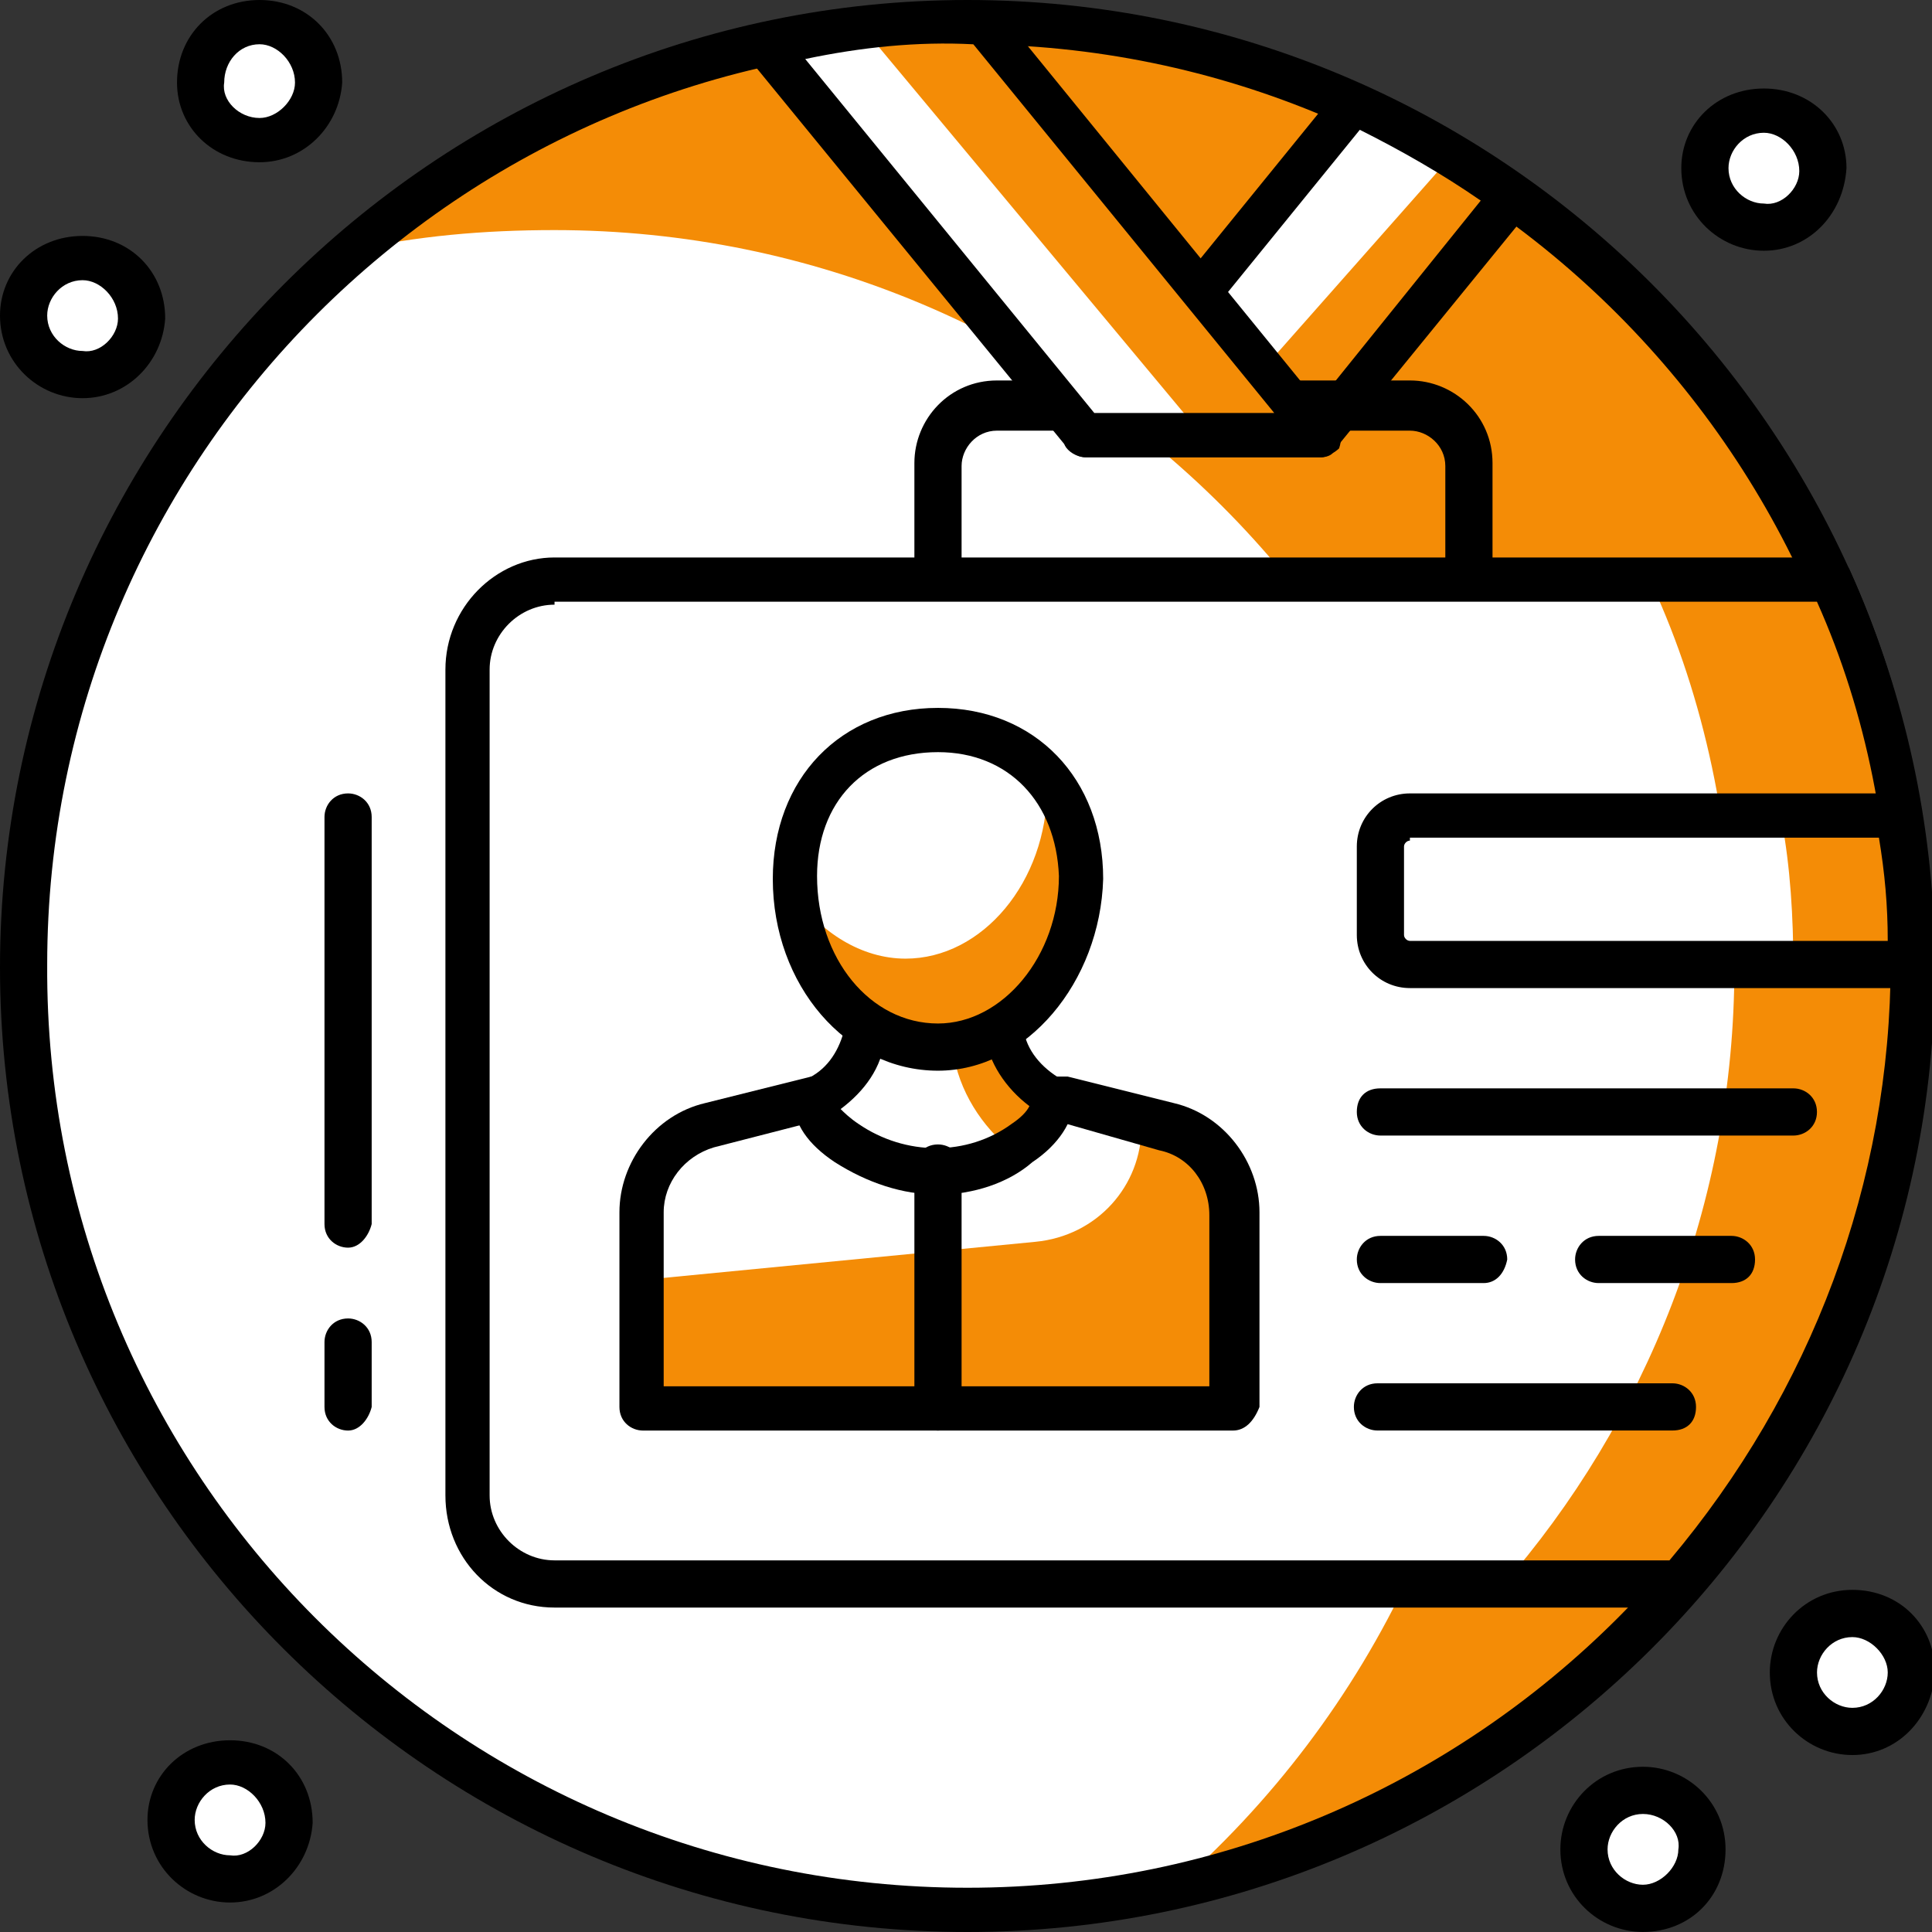 <svg width="42" height="42" viewBox="0 0 42 42" fill="none" xmlns="http://www.w3.org/2000/svg">
<rect x="0" y="0" width="42" height="42" fill="#333333" stroke="none"/>
<path d="M21.032 41.552C32.364 41.552 41.551 32.365 41.551 21.033C41.551 9.7 32.364 0.514 21.032 0.514C9.699 0.514 0.513 9.7 0.513 21.033C0.513 32.365 9.699 41.552 21.032 41.552Z" fill="white"/>
<path d="M41.551 21.033C41.551 9.683 32.382 0.514 21.032 0.514C15.903 0.514 11.222 2.373 7.631 5.451C9.042 5.13 10.516 5.002 12.055 5.002C23.405 5.002 32.574 14.172 32.574 25.521C32.574 31.741 29.817 37.32 25.457 41.103C34.626 39.051 41.551 30.843 41.551 21.033Z" fill="#F48C06"/>
<path d="M21.032 42C9.426 42 0 32.574 0 21.032C0 9.49 9.426 0 21.032 0C32.638 0 42.064 9.426 42.064 21.032C42.064 32.638 32.574 42 21.032 42ZM21.032 0.962C10.003 0.962 1.026 9.939 1.026 20.968C0.962 32.061 9.939 41.038 21.032 41.038C32.061 41.038 41.038 32.061 41.038 21.032C41.038 9.939 32.061 0.962 21.032 0.962Z" fill="black"/>
<path d="M28.727 9.49L32.959 4.296C31.868 3.527 30.714 2.822 29.432 2.309L23.597 9.49H28.727Z" fill="white"/>
<path d="M26.162 9.49H28.727L32.959 4.296C32.51 3.976 32.061 3.655 31.548 3.398L26.162 9.49Z" fill="#F48C06"/>
<path d="M28.727 9.94H23.597C23.405 9.94 23.213 9.812 23.149 9.684C23.084 9.491 23.084 9.299 23.213 9.171L29.048 1.989C29.176 1.796 29.433 1.796 29.625 1.861C30.907 2.438 32.062 3.143 33.216 3.913C33.28 3.977 33.344 4.105 33.344 4.233C33.344 4.361 33.344 4.49 33.216 4.618L28.984 9.812C28.984 9.876 28.855 9.94 28.727 9.94ZM24.559 8.978H28.471L32.19 4.361C31.356 3.784 30.459 3.271 29.561 2.822L24.559 8.978Z" fill="black"/>
<path d="M31.933 13.145H20.391C20.134 13.145 19.878 12.952 19.878 12.632V10.067C19.878 9.105 20.647 8.271 21.673 8.271H30.65C31.612 8.271 32.446 9.041 32.446 10.067V12.632C32.382 12.952 32.189 13.145 31.933 13.145ZM20.84 12.183H31.42V10.131C31.42 9.682 31.035 9.362 30.65 9.362H21.673C21.224 9.362 20.904 9.746 20.904 10.131V12.183H20.84Z" fill="black"/>
<path d="M28.727 9.491L21.417 0.514C21.289 0.514 21.16 0.514 21.032 0.514C19.557 0.514 18.083 0.706 16.672 0.963L23.597 9.491H28.727Z" fill="white"/>
<path d="M21.417 0.514C21.289 0.514 21.161 0.514 21.032 0.514C20.263 0.514 19.493 0.578 18.788 0.642L26.162 9.491H28.727L21.417 0.514Z" fill="#F48C06"/>
<path d="M28.727 9.94H23.597C23.469 9.94 23.34 9.876 23.212 9.747L16.287 1.283C16.159 1.155 16.159 0.963 16.223 0.834C16.287 0.706 16.415 0.578 16.543 0.514C18.082 0.193 19.685 0.001 21.224 0.065H21.353C21.481 0.065 21.609 0.129 21.737 0.257L29.047 9.234C29.175 9.363 29.175 9.555 29.111 9.747C29.047 9.812 28.855 9.94 28.727 9.94ZM23.789 8.978H27.701L21.16 0.963C19.942 0.899 18.724 1.027 17.505 1.283L23.789 8.978Z" fill="black"/>
<path d="M39.756 12.695H12.056C10.965 12.695 10.132 13.529 10.132 14.619V32.573C10.132 33.663 10.965 34.497 12.056 34.497H36.486C39.628 30.906 41.552 26.161 41.552 21.031C41.552 18.017 40.91 15.196 39.756 12.695Z" fill="#F48C06"/>
<path d="M35.909 12.695H12.056C10.965 12.695 10.132 13.529 10.132 14.619V32.573C10.132 33.663 10.965 34.497 12.056 34.497H32.639C35.781 30.906 37.704 26.161 37.704 21.031C37.64 18.017 37.063 15.196 35.909 12.695Z" fill="white"/>
<path d="M36.486 34.947H12.055C10.709 34.947 9.683 33.856 9.683 32.51V14.556C9.683 13.209 10.773 12.119 12.055 12.119H39.756C39.948 12.119 40.141 12.247 40.205 12.376C41.423 15.069 42 17.954 42 20.904C42 25.97 40.141 30.843 36.806 34.69C36.742 34.883 36.614 34.947 36.486 34.947ZM12.055 13.145C11.286 13.145 10.644 13.786 10.644 14.556V32.51C10.644 33.279 11.286 33.921 12.055 33.921H36.293C39.371 30.266 41.102 25.713 41.102 20.904C41.102 18.211 40.59 15.518 39.499 13.081H12.055V13.145Z" fill="black"/>
<path d="M38.986 24.686H30.009C29.753 24.686 29.496 24.494 29.496 24.173C29.496 23.852 29.689 23.66 30.009 23.66H38.986C39.243 23.66 39.499 23.852 39.499 24.173C39.499 24.494 39.243 24.686 38.986 24.686Z" fill="black"/>
<path d="M37.64 27.893H34.754C34.498 27.893 34.241 27.701 34.241 27.38C34.241 27.124 34.434 26.867 34.754 26.867H37.64C37.896 26.867 38.153 27.06 38.153 27.38C38.153 27.701 37.96 27.893 37.64 27.893Z" fill="black"/>
<path d="M32.253 27.893H30.009C29.753 27.893 29.496 27.701 29.496 27.38C29.496 27.124 29.689 26.867 30.009 26.867H32.253C32.51 26.867 32.766 27.06 32.766 27.38C32.702 27.701 32.51 27.893 32.253 27.893Z" fill="black"/>
<path d="M36.357 31.098H29.945C29.688 31.098 29.432 30.906 29.432 30.585C29.432 30.329 29.624 30.072 29.945 30.072H36.357C36.613 30.072 36.87 30.265 36.87 30.585C36.87 30.906 36.677 31.098 36.357 31.098Z" fill="black"/>
<path d="M25.328 24.495L23.019 23.918H20.39H17.761L15.389 24.495C14.491 24.752 13.914 25.521 13.914 26.419V30.651H26.738V26.419C26.803 25.521 26.161 24.687 25.328 24.495Z" fill="white"/>
<path d="M25.328 24.495L24.815 24.367C24.815 24.431 24.815 24.431 24.815 24.495C24.815 25.778 23.853 26.868 22.506 26.996L13.914 27.83V30.587H26.738V26.355C26.803 25.521 26.161 24.688 25.328 24.495Z" fill="#F48C06"/>
<path d="M26.803 31.099H13.979C13.722 31.099 13.466 30.907 13.466 30.586V26.354C13.466 25.264 14.235 24.238 15.325 23.981L17.634 23.404C17.698 23.404 17.698 23.404 17.762 23.404H23.084C23.148 23.404 23.148 23.404 23.212 23.404L25.521 23.981C26.611 24.238 27.38 25.264 27.38 26.354V30.586C27.252 30.907 27.06 31.099 26.803 31.099ZM14.428 30.137H26.29V26.418C26.29 25.713 25.841 25.136 25.2 25.007L22.956 24.366H17.762L15.518 24.943C14.877 25.136 14.428 25.713 14.428 26.354V30.137Z" fill="black"/>
<path d="M22.315 24.816C22.7 24.559 23.02 24.239 23.02 23.854C22.443 23.598 22.058 23.084 21.93 22.443C21.93 22.379 21.93 21.738 21.866 21.674H18.852C18.852 21.802 18.852 22.379 18.788 22.507C18.66 23.149 18.275 23.598 17.698 23.918C17.698 24.303 18.019 24.623 18.404 24.88C19.558 25.649 21.161 25.649 22.315 24.816Z" fill="white"/>
<path d="M21.994 25.008C22.122 24.944 22.186 24.88 22.315 24.816C22.699 24.559 23.02 24.239 23.02 23.854C22.443 23.598 22.058 23.084 21.93 22.443C21.93 22.379 21.93 21.738 21.866 21.674H20.648C20.648 22.059 20.712 22.7 20.712 22.828C20.84 23.726 21.353 24.495 21.994 25.008Z" fill="#F48C06"/>
<path d="M20.391 25.97C19.622 25.97 18.852 25.713 18.147 25.264C17.57 24.88 17.249 24.431 17.249 23.918C17.249 23.725 17.377 23.533 17.506 23.469C17.954 23.276 18.211 22.892 18.339 22.443C18.339 22.379 18.339 22.186 18.339 21.994C18.339 21.866 18.339 21.738 18.339 21.674C18.339 21.417 18.596 21.225 18.788 21.225H21.802C22.058 21.225 22.251 21.417 22.251 21.674C22.251 21.738 22.251 21.866 22.251 21.994C22.251 22.122 22.251 22.315 22.251 22.379C22.315 22.828 22.635 23.212 23.084 23.469C23.276 23.533 23.341 23.725 23.341 23.918C23.341 24.367 23.02 24.88 22.443 25.264C21.93 25.713 21.16 25.97 20.391 25.97ZM18.275 24.11C18.339 24.174 18.467 24.302 18.66 24.431C19.686 25.136 21.032 25.136 21.994 24.431C22.186 24.302 22.315 24.174 22.379 24.046C21.866 23.661 21.481 23.084 21.417 22.507C21.417 22.443 21.417 22.315 21.417 22.122H19.301C19.301 22.379 19.301 22.443 19.237 22.571C19.173 23.212 18.788 23.725 18.275 24.11Z" fill="black"/>
<path d="M23.468 19.108C23.468 17.056 22.058 15.902 20.39 15.902C18.659 15.902 17.312 17.056 17.312 19.108C17.312 21.16 18.723 22.828 20.39 22.828C22.058 22.763 23.468 21.096 23.468 19.108Z" fill="white"/>
<path d="M22.764 16.992C22.764 17.056 22.764 17.056 22.764 17.12C22.764 19.172 21.353 20.84 19.686 20.84C18.724 20.84 17.826 20.262 17.249 19.429C17.377 21.288 18.724 22.763 20.327 22.763C22.058 22.763 23.405 21.096 23.405 19.044C23.469 18.21 23.212 17.569 22.764 16.992Z" fill="#F48C06"/>
<path d="M20.391 23.276C18.403 23.276 16.8 21.416 16.8 19.108C16.8 16.928 18.275 15.389 20.391 15.389C22.507 15.389 23.982 16.928 23.982 19.108C23.917 21.352 22.314 23.276 20.391 23.276ZM20.391 16.351C18.788 16.351 17.762 17.441 17.762 19.044C17.762 20.839 18.916 22.25 20.391 22.25C21.801 22.25 23.02 20.775 23.02 19.044C22.956 17.441 21.93 16.351 20.391 16.351Z" fill="black"/>
<path d="M20.391 31.099C20.134 31.099 19.878 30.906 19.878 30.586V25.392C19.878 25.135 20.07 24.879 20.391 24.879C20.647 24.879 20.904 25.071 20.904 25.392V30.586C20.84 30.906 20.647 31.099 20.391 31.099Z" fill="black"/>
<path d="M30.009 18.467V20.391C30.009 20.776 30.265 21.032 30.65 21.032H41.551C41.551 19.942 41.487 18.852 41.294 17.826H30.65C30.265 17.826 30.009 18.083 30.009 18.467Z" fill="#F48C06"/>
<path d="M30.009 18.467V20.391C30.009 20.776 30.265 21.032 30.65 21.032H38.986C38.986 19.942 38.922 18.852 38.729 17.826H30.65C30.265 17.826 30.009 18.083 30.009 18.467Z" fill="white"/>
<path d="M41.551 21.48H30.65C30.009 21.48 29.496 20.967 29.496 20.326V18.402C29.496 17.761 30.009 17.248 30.65 17.248H41.295C41.551 17.248 41.743 17.44 41.743 17.633C41.936 18.723 42 19.813 42 20.903C42 21.288 41.807 21.48 41.551 21.48ZM30.65 18.274C30.586 18.274 30.522 18.338 30.522 18.402V20.326C30.522 20.39 30.586 20.454 30.65 20.454H41.038C41.038 19.685 40.974 18.979 40.846 18.21H30.65V18.274Z" fill="black"/>
<path d="M38.281 5C38.989 5 39.563 4.426 39.563 3.718C39.563 3.01 38.989 2.436 38.281 2.436C37.572 2.436 36.998 3.01 36.998 3.718C36.998 4.426 37.572 5 38.281 5Z" fill="white"/>
<path d="M38.345 5.451C37.383 5.451 36.55 4.681 36.55 3.655C36.55 2.693 37.319 1.924 38.345 1.924C39.371 1.924 40.141 2.693 40.141 3.655C40.077 4.681 39.307 5.451 38.345 5.451ZM38.345 2.886C37.896 2.886 37.576 3.27 37.576 3.655C37.576 4.104 37.961 4.425 38.345 4.425C38.73 4.489 39.115 4.104 39.115 3.719C39.115 3.27 38.73 2.886 38.345 2.886Z" fill="black"/>
<path d="M40.269 37.704C40.977 37.704 41.551 37.129 41.551 36.421C41.551 35.713 40.977 35.139 40.269 35.139C39.56 35.139 38.986 35.713 38.986 36.421C38.986 37.129 39.56 37.704 40.269 37.704Z" fill="white"/>
<path d="M40.269 38.153C39.307 38.153 38.474 37.384 38.474 36.358C38.474 35.396 39.243 34.562 40.269 34.562C41.295 34.562 42.065 35.332 42.065 36.358C42 37.384 41.231 38.153 40.269 38.153ZM40.269 35.589C39.82 35.589 39.5 35.973 39.5 36.358C39.5 36.807 39.884 37.127 40.269 37.127C40.718 37.127 41.038 36.743 41.038 36.358C41.038 35.973 40.654 35.589 40.269 35.589Z" fill="black"/>
<path d="M35.716 41.551C36.424 41.551 36.998 40.977 36.998 40.269C36.998 39.56 36.424 38.986 35.716 38.986C35.008 38.986 34.434 39.56 34.434 40.269C34.434 40.977 35.008 41.551 35.716 41.551Z" fill="white"/>
<path d="M35.716 41.999C34.755 41.999 33.921 41.23 33.921 40.204C33.921 39.242 34.69 38.408 35.716 38.408C36.678 38.408 37.512 39.178 37.512 40.204C37.512 41.23 36.742 41.999 35.716 41.999ZM35.716 39.434C35.267 39.434 34.947 39.819 34.947 40.204C34.947 40.653 35.332 40.973 35.716 40.973C36.101 40.973 36.486 40.588 36.486 40.204C36.55 39.819 36.165 39.434 35.716 39.434Z" fill="black"/>
<path d="M5.643 3.079C6.351 3.079 6.925 2.504 6.925 1.796C6.925 1.088 6.351 0.514 5.643 0.514C4.935 0.514 4.36 1.088 4.36 1.796C4.36 2.504 4.935 3.079 5.643 3.079Z" fill="white"/>
<path d="M5.643 3.527C4.617 3.527 3.848 2.757 3.848 1.795C3.848 0.769 4.617 0 5.643 0C6.669 0 7.439 0.769 7.439 1.795C7.374 2.757 6.605 3.527 5.643 3.527ZM5.643 0.962C5.194 0.962 4.874 1.347 4.874 1.795C4.809 2.18 5.194 2.565 5.643 2.565C6.028 2.565 6.413 2.18 6.413 1.795C6.413 1.347 6.028 0.962 5.643 0.962Z" fill="black"/>
<path d="M1.795 8.207C2.503 8.207 3.078 7.633 3.078 6.925C3.078 6.217 2.503 5.643 1.795 5.643C1.087 5.643 0.513 6.217 0.513 6.925C0.513 7.633 1.087 8.207 1.795 8.207Z" fill="white"/>
<path d="M1.795 8.656C0.834 8.656 0 7.886 0 6.86C0 5.898 0.769 5.129 1.795 5.129C2.821 5.129 3.591 5.898 3.591 6.924C3.527 7.886 2.757 8.656 1.795 8.656ZM1.795 6.091C1.347 6.091 1.026 6.475 1.026 6.86C1.026 7.309 1.411 7.63 1.795 7.63C2.18 7.694 2.565 7.309 2.565 6.924C2.565 6.475 2.18 6.091 1.795 6.091Z" fill="black"/>
<path d="M5.001 40.911C5.709 40.911 6.284 40.336 6.284 39.628C6.284 38.92 5.709 38.346 5.001 38.346C4.293 38.346 3.719 38.92 3.719 39.628C3.719 40.336 4.293 40.911 5.001 40.911Z" fill="white"/>
<path d="M5.001 41.359C4.04 41.359 3.206 40.589 3.206 39.563C3.206 38.602 3.976 37.832 5.001 37.832C6.027 37.832 6.797 38.602 6.797 39.627C6.733 40.589 5.963 41.359 5.001 41.359ZM5.001 38.794C4.553 38.794 4.232 39.179 4.232 39.563C4.232 40.012 4.617 40.333 5.001 40.333C5.386 40.397 5.771 40.012 5.771 39.627C5.771 39.179 5.386 38.794 5.001 38.794Z" fill="black"/>
<path d="M7.567 27.123C7.31 27.123 7.054 26.93 7.054 26.61V17.761C7.054 17.505 7.246 17.248 7.567 17.248C7.823 17.248 8.08 17.44 8.08 17.761V26.61C8.016 26.866 7.823 27.123 7.567 27.123Z" fill="black"/>
<path d="M7.567 31.099C7.31 31.099 7.054 30.906 7.054 30.586V29.175C7.054 28.919 7.246 28.662 7.567 28.662C7.823 28.662 8.08 28.855 8.08 29.175V30.586C8.016 30.842 7.823 31.099 7.567 31.099Z" fill="black"/>
</svg>
